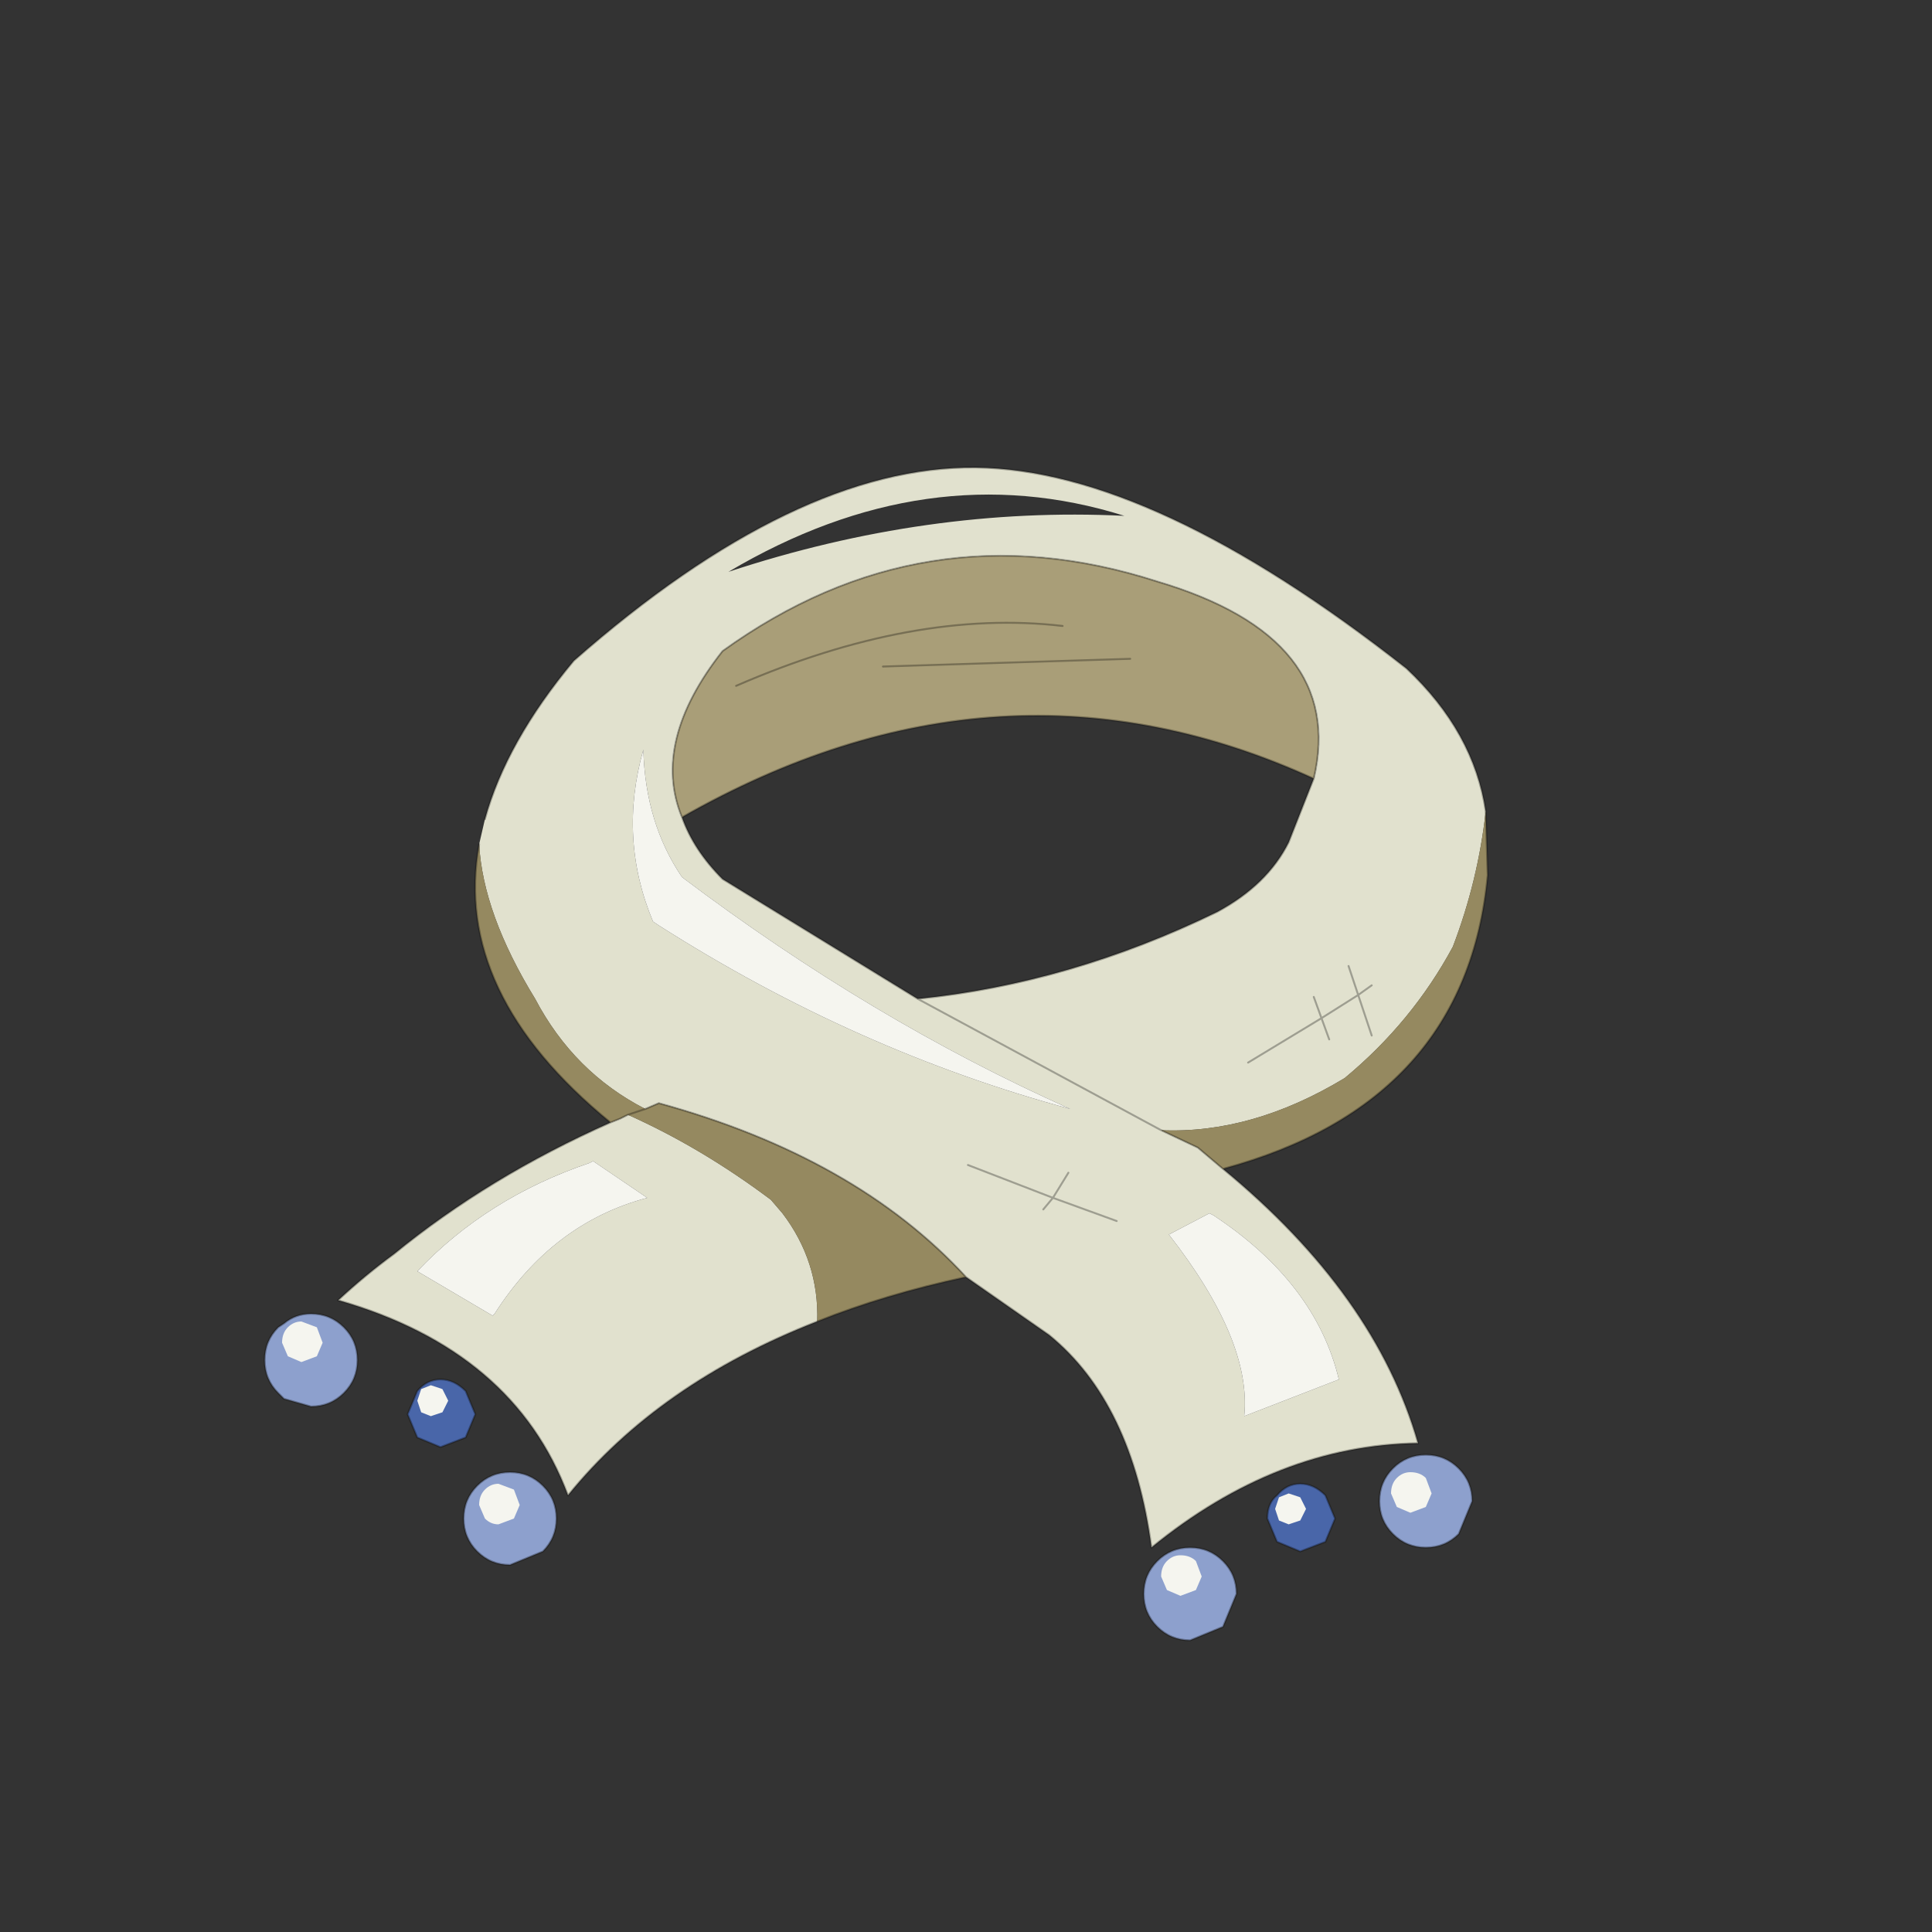 <?xml version="1.0" encoding="UTF-8" standalone="no"?>
<!DOCTYPE svg PUBLIC "-//W3C//DTD SVG 1.1//EN" "http://www.w3.org/Graphics/SVG/1.1/DTD/svg11.dtd">
<svg width="100%" height="100%" viewBox="0 0 50 50" version="1.1" xmlns="http://www.w3.org/2000/svg" xmlns:xlink="http://www.w3.org/1999/xlink" xml:space="preserve" xmlns:serif="http://www.serif.com/" style="fill-rule:evenodd;clip-rule:evenodd;stroke-linecap:round;stroke-linejoin:round;">
    <rect x="0" y="0" width="50" height="50" fill="#333333" stroke="none"/>
    <g>
        <g id="shape0">
            <path d="M23.75,25.85C26.383,25.583 28.967,24.833 31.5,23.6C32.367,23.133 32.983,22.533 33.35,21.8L34,20.15C34.567,17.717 33.217,16.017 29.95,15.05C25.917,13.75 22.167,14.35 18.7,16.85C17.467,18.417 17.117,19.85 17.65,21.15C17.85,21.717 18.2,22.25 18.7,22.75L23.75,25.85L30.05,29.25L23.75,25.85M38.45,21C38.317,22.2 38.033,23.367 37.6,24.5C36.9,25.8 35.967,26.933 34.8,27.9C33.2,28.867 31.617,29.317 30.05,29.25L31,29.7L31.65,30.25C34.283,32.417 35.967,34.783 36.7,37.35C34.267,37.383 31.967,38.283 29.8,40.05C29.467,37.55 28.583,35.717 27.15,34.55L25,33.05C23.1,30.983 20.45,29.483 17.05,28.55L16.7,28.7C15.467,28.067 14.517,27.117 13.85,25.85C12.95,24.383 12.467,23.05 12.4,21.85L12.55,21.2C12.917,19.867 13.683,18.5 14.85,17.1C18.683,13.733 22.15,12.067 25.25,12.1C28.317,12.133 32.033,13.867 36.4,17.3C37.567,18.4 38.25,19.633 38.45,21M15.35,30.05L15.25,30.1C13.483,30.7 12,31.633 10.8,32.9L12.75,34.05L12.8,34C13.8,32.433 15.117,31.433 16.75,31L15.35,30.05M16.9,23.85L17.05,23.95C20.45,26.117 24,27.7 27.7,28.7C24.267,27.167 20.917,25.167 17.65,22.7C17.017,21.767 16.683,20.667 16.65,19.4C16.217,20.933 16.3,22.417 16.9,23.85M16.25,28.85C17.517,29.417 18.75,30.15 19.95,31.05L20.25,31.4C20.883,32.233 21.183,33.167 21.15,34.2C18.417,35.267 16.267,36.767 14.7,38.7C13.767,36.2 11.783,34.517 8.75,33.65C9.217,33.217 9.7,32.817 10.2,32.45C11.833,31.117 13.7,29.983 15.8,29.05L16.05,28.95L16.25,28.85M35.5,25.5L35.15,25.75L34.9,25L35.15,25.75L35.5,25.5M32.3,27.5L34.2,26.35L34,25.8L34.2,26.35L32.3,27.5M34.4,26.9L34.2,26.35L35.15,25.75L35.5,26.8L35.15,25.75L34.2,26.35L34.4,26.9M34.65,35.7C34.25,34.033 33.167,32.617 31.4,31.45L31.3,31.4L30.25,31.95C31.683,33.783 32.333,35.35 32.2,36.65L34.65,35.7M25.05,30.15L27.25,31L27.65,30.35L27.25,31L25.05,30.15M27,31.3L27.25,31L28.9,31.6L27.25,31L27,31.3M29.1,13.35C25.7,12.283 22.283,12.767 18.85,14.8C22.283,13.667 25.7,13.183 29.1,13.35" style="fill:#e1e1ce;"/>
            <path d="M7.2,36.05C6.967,35.817 6.85,35.533 6.85,35.2C6.85,34.867 6.967,34.583 7.2,34.35L7.35,34.25C7.55,34.083 7.783,34 8.05,34C8.383,34 8.667,34.117 8.9,34.35C9.133,34.583 9.25,34.867 9.25,35.2C9.25,35.533 9.133,35.817 8.9,36.05C8.667,36.283 8.383,36.4 8.05,36.4L7.35,36.2L7.2,36.05M14.05,40.15L13.2,40.5C12.867,40.5 12.583,40.383 12.35,40.15C12.117,39.917 12,39.633 12,39.3C12,38.967 12.117,38.683 12.35,38.45C12.583,38.217 12.867,38.1 13.2,38.1C13.533,38.1 13.817,38.217 14.05,38.45C14.283,38.683 14.4,38.967 14.4,39.3C14.4,39.633 14.283,39.917 14.05,40.15M29.6,41.25C29.6,40.917 29.717,40.633 29.95,40.4C30.183,40.167 30.467,40.05 30.8,40.05C31.133,40.05 31.417,40.167 31.65,40.4C31.883,40.633 32,40.917 32,41.25L31.65,42.1L30.8,42.45C30.467,42.45 30.183,42.333 29.95,42.1C29.717,41.867 29.6,41.583 29.6,41.25M35.7,38.85C35.7,38.517 35.817,38.233 36.05,38C36.283,37.767 36.567,37.65 36.9,37.65C37.233,37.65 37.517,37.767 37.75,38C37.983,38.233 38.1,38.517 38.1,38.85L37.75,39.7C37.517,39.933 37.233,40.05 36.9,40.05C36.567,40.05 36.283,39.933 36.05,39.7C35.817,39.467 35.7,39.183 35.7,38.85" style="fill:#8da0cd;"/>
            <path d="M10.8,36C10.967,35.8 11.167,35.7 11.4,35.7C11.633,35.7 11.85,35.8 12.05,36L12.3,36.6L12.05,37.2L11.4,37.45L10.8,37.2L10.55,36.6L10.8,36M33.65,38.4C33.883,38.4 34.1,38.5 34.3,38.7L34.55,39.3L34.3,39.9L33.65,40.15L33.05,39.9L32.8,39.3C32.8,39.033 32.883,38.833 33.05,38.7C33.217,38.5 33.417,38.4 33.65,38.4" style="fill:#4966a9;"/>
            <path d="M16.9,23.85C16.3,22.417 16.217,20.933 16.65,19.4C16.683,20.667 17.017,21.767 17.65,22.7C20.917,25.167 24.267,27.167 27.7,28.7C24,27.7 20.45,26.117 17.05,23.95L16.9,23.85M15.35,30.05L16.75,31C15.117,31.433 13.8,32.433 12.8,34L12.75,34.05L10.8,32.9C12,31.633 13.483,30.7 15.25,30.1L15.35,30.05M34.65,35.7L32.2,36.65C32.333,35.35 31.683,33.783 30.25,31.95L31.3,31.4L31.4,31.45C33.167,32.617 34.25,34.033 34.65,35.7" style="fill:#f5f5ef;"/>
            <path d="M30.05,29.25C31.617,29.317 33.2,28.867 34.8,27.9C35.967,26.933 36.9,25.8 37.6,24.5C38.033,23.367 38.317,22.2 38.45,21L38.5,22.65C38.133,26.583 35.85,29.117 31.65,30.25L31,29.7L30.05,29.25M12.4,21.85C12.467,23.05 12.95,24.383 13.85,25.85C14.517,27.117 15.467,28.067 16.7,28.7L17.05,28.55C20.45,29.483 23.1,30.983 25,33.05C23.6,33.35 22.317,33.733 21.15,34.2C21.183,33.167 20.883,32.233 20.25,31.4L19.95,31.05C18.75,30.15 17.517,29.417 16.25,28.85L16.05,28.95L15.8,29.05C13.067,26.817 11.933,24.417 12.4,21.85M16.25,28.85L16.7,28.7L16.25,28.85" style="fill:#958960;"/>
            <path d="M29.25,17.05L22.85,17.25L29.25,17.05M17.65,21.15C17.117,19.85 17.467,18.417 18.7,16.85C22.167,14.35 25.917,13.75 29.95,15.05C33.217,16.017 34.567,17.717 34,20.15C28.6,17.683 23.15,18.017 17.65,21.15M27.5,16.2C24.933,15.9 22.117,16.417 19.05,17.75C22.117,16.417 24.933,15.9 27.5,16.2" style="fill:#a99e78;"/>
            <path d="M22.85,17.25L29.25,17.05M34,20.15L33.35,21.8C32.983,22.533 32.367,23.133 31.5,23.6C28.967,24.833 26.383,25.583 23.75,25.85L30.05,29.25L31,29.7L31.65,30.25C35.85,29.117 38.133,26.583 38.5,22.65L38.45,21C38.25,19.633 37.567,18.4 36.4,17.3C32.033,13.867 28.317,12.133 25.25,12.1C22.15,12.067 18.683,13.733 14.85,17.1C13.683,18.5 12.917,19.867 12.55,21.2M16.7,28.7L17.05,28.55C20.45,29.483 23.1,30.983 25,33.05L27.15,34.55C28.583,35.717 29.467,37.55 29.8,40.05C31.967,38.283 34.267,37.383 36.7,37.35C35.967,34.783 34.283,32.417 31.65,30.25M17.65,21.15C17.117,19.85 17.467,18.417 18.7,16.85C22.167,14.35 25.917,13.75 29.95,15.05C33.217,16.017 34.567,17.717 34,20.15C28.6,17.683 23.15,18.017 17.65,21.15C17.85,21.717 18.2,22.25 18.7,22.75L23.75,25.85M16.7,28.7L16.25,28.85L16.05,28.95L15.8,29.05C13.7,29.983 11.833,31.117 10.2,32.45C9.7,32.817 9.217,33.217 8.75,33.65C11.783,34.517 13.767,36.2 14.7,38.7C16.267,36.767 18.417,35.267 21.15,34.2C22.317,33.733 23.6,33.35 25,33.05M10.8,36C10.967,35.8 11.167,35.7 11.4,35.7C11.633,35.7 11.85,35.8 12.05,36L12.3,36.6L12.05,37.2L11.4,37.45L10.8,37.2L10.55,36.6L10.8,36M7.2,36.05C6.967,35.817 6.85,35.533 6.85,35.2C6.85,34.867 6.967,34.583 7.2,34.35L7.35,34.25C7.55,34.083 7.783,34 8.05,34C8.383,34 8.667,34.117 8.9,34.35C9.133,34.583 9.25,34.867 9.25,35.2C9.25,35.533 9.133,35.817 8.9,36.05C8.667,36.283 8.383,36.4 8.05,36.4L7.35,36.2L7.2,36.05M14.05,40.15L13.2,40.5C12.867,40.5 12.583,40.383 12.35,40.15C12.117,39.917 12,39.633 12,39.3C12,38.967 12.117,38.683 12.35,38.45C12.583,38.217 12.867,38.1 13.2,38.1C13.533,38.1 13.817,38.217 14.05,38.45C14.283,38.683 14.4,38.967 14.4,39.3C14.4,39.633 14.283,39.917 14.05,40.15M35.5,26.8L35.15,25.75L34.2,26.35L34.4,26.9M34,25.8L34.2,26.35L32.3,27.5M34.9,25L35.15,25.75L35.5,25.5M28.9,31.6L27.25,31L27,31.3M27.65,30.35L27.25,31L25.05,30.15M29.6,41.25C29.6,40.917 29.717,40.633 29.95,40.4C30.183,40.167 30.467,40.05 30.8,40.05C31.133,40.05 31.417,40.167 31.65,40.4C31.883,40.633 32,40.917 32,41.25L31.65,42.1L30.8,42.45C30.467,42.45 30.183,42.333 29.95,42.1C29.717,41.867 29.6,41.583 29.6,41.25M35.7,38.85C35.7,38.517 35.817,38.233 36.05,38C36.283,37.767 36.567,37.65 36.9,37.65C37.233,37.65 37.517,37.767 37.75,38C37.983,38.233 38.1,38.517 38.1,38.85L37.75,39.7C37.517,39.933 37.233,40.05 36.9,40.05C36.567,40.05 36.283,39.933 36.05,39.7C35.817,39.467 35.7,39.183 35.7,38.85M33.65,38.4C33.883,38.4 34.1,38.5 34.3,38.7L34.55,39.3L34.3,39.9L33.65,40.15L33.05,39.9L32.8,39.3C32.8,39.033 32.883,38.833 33.05,38.7C33.217,38.5 33.417,38.4 33.65,38.4M19.05,17.75C22.117,16.417 24.933,15.9 27.5,16.2M15.8,29.05C13.067,26.817 11.933,24.417 12.4,21.85" style="fill:none;fill-rule:nonzero;stroke:#000;stroke-opacity:0.3;stroke-width:0.05px;"/>
            <path d="M8.2,35.1L7.8,35.25L7.45,35.1L7.3,34.75C7.3,34.583 7.35,34.45 7.45,34.35C7.55,34.25 7.667,34.2 7.8,34.2L8.2,34.35L8.35,34.75L8.2,35.1" style="fill:#f5f5ef;"/>
            <path d="M13.3,39.3L12.9,39.45C12.767,39.45 12.65,39.4 12.55,39.3L12.4,38.95C12.4,38.783 12.45,38.65 12.55,38.55C12.65,38.45 12.767,38.4 12.9,38.4L13.3,38.55L13.45,38.95L13.3,39.3" style="fill:#f5f5ef;"/>
            <path d="M30.95,41.15L30.55,41.3L30.2,41.15L30.05,40.8C30.05,40.633 30.1,40.5 30.2,40.4C30.3,40.3 30.417,40.25 30.55,40.25C30.717,40.25 30.85,40.3 30.95,40.4L31.1,40.8L30.95,41.15" style="fill:#f5f5ef;"/>
            <path d="M36.9,39L36.5,39.15L36.15,39L36,38.65C36,38.483 36.05,38.35 36.15,38.25C36.25,38.15 36.367,38.1 36.5,38.1C36.667,38.1 36.8,38.15 36.9,38.25L37.05,38.65L36.9,39" style="fill:#f5f5ef;"/>
            <path d="M33.65,39.35L33.35,39.45L33.1,39.35L33,39.05L33.1,38.75L33.35,38.65L33.65,38.75L33.8,39.05L33.65,39.35" style="fill:#f5f5ef;"/>
            <path d="M11.45,36.55L11.15,36.65L10.9,36.55L10.8,36.25L10.9,35.95L11.15,35.85L11.45,35.95L11.6,36.25L11.45,36.55" style="fill:#f5f5ef;"/>
        </g>
    </g>
</svg>
